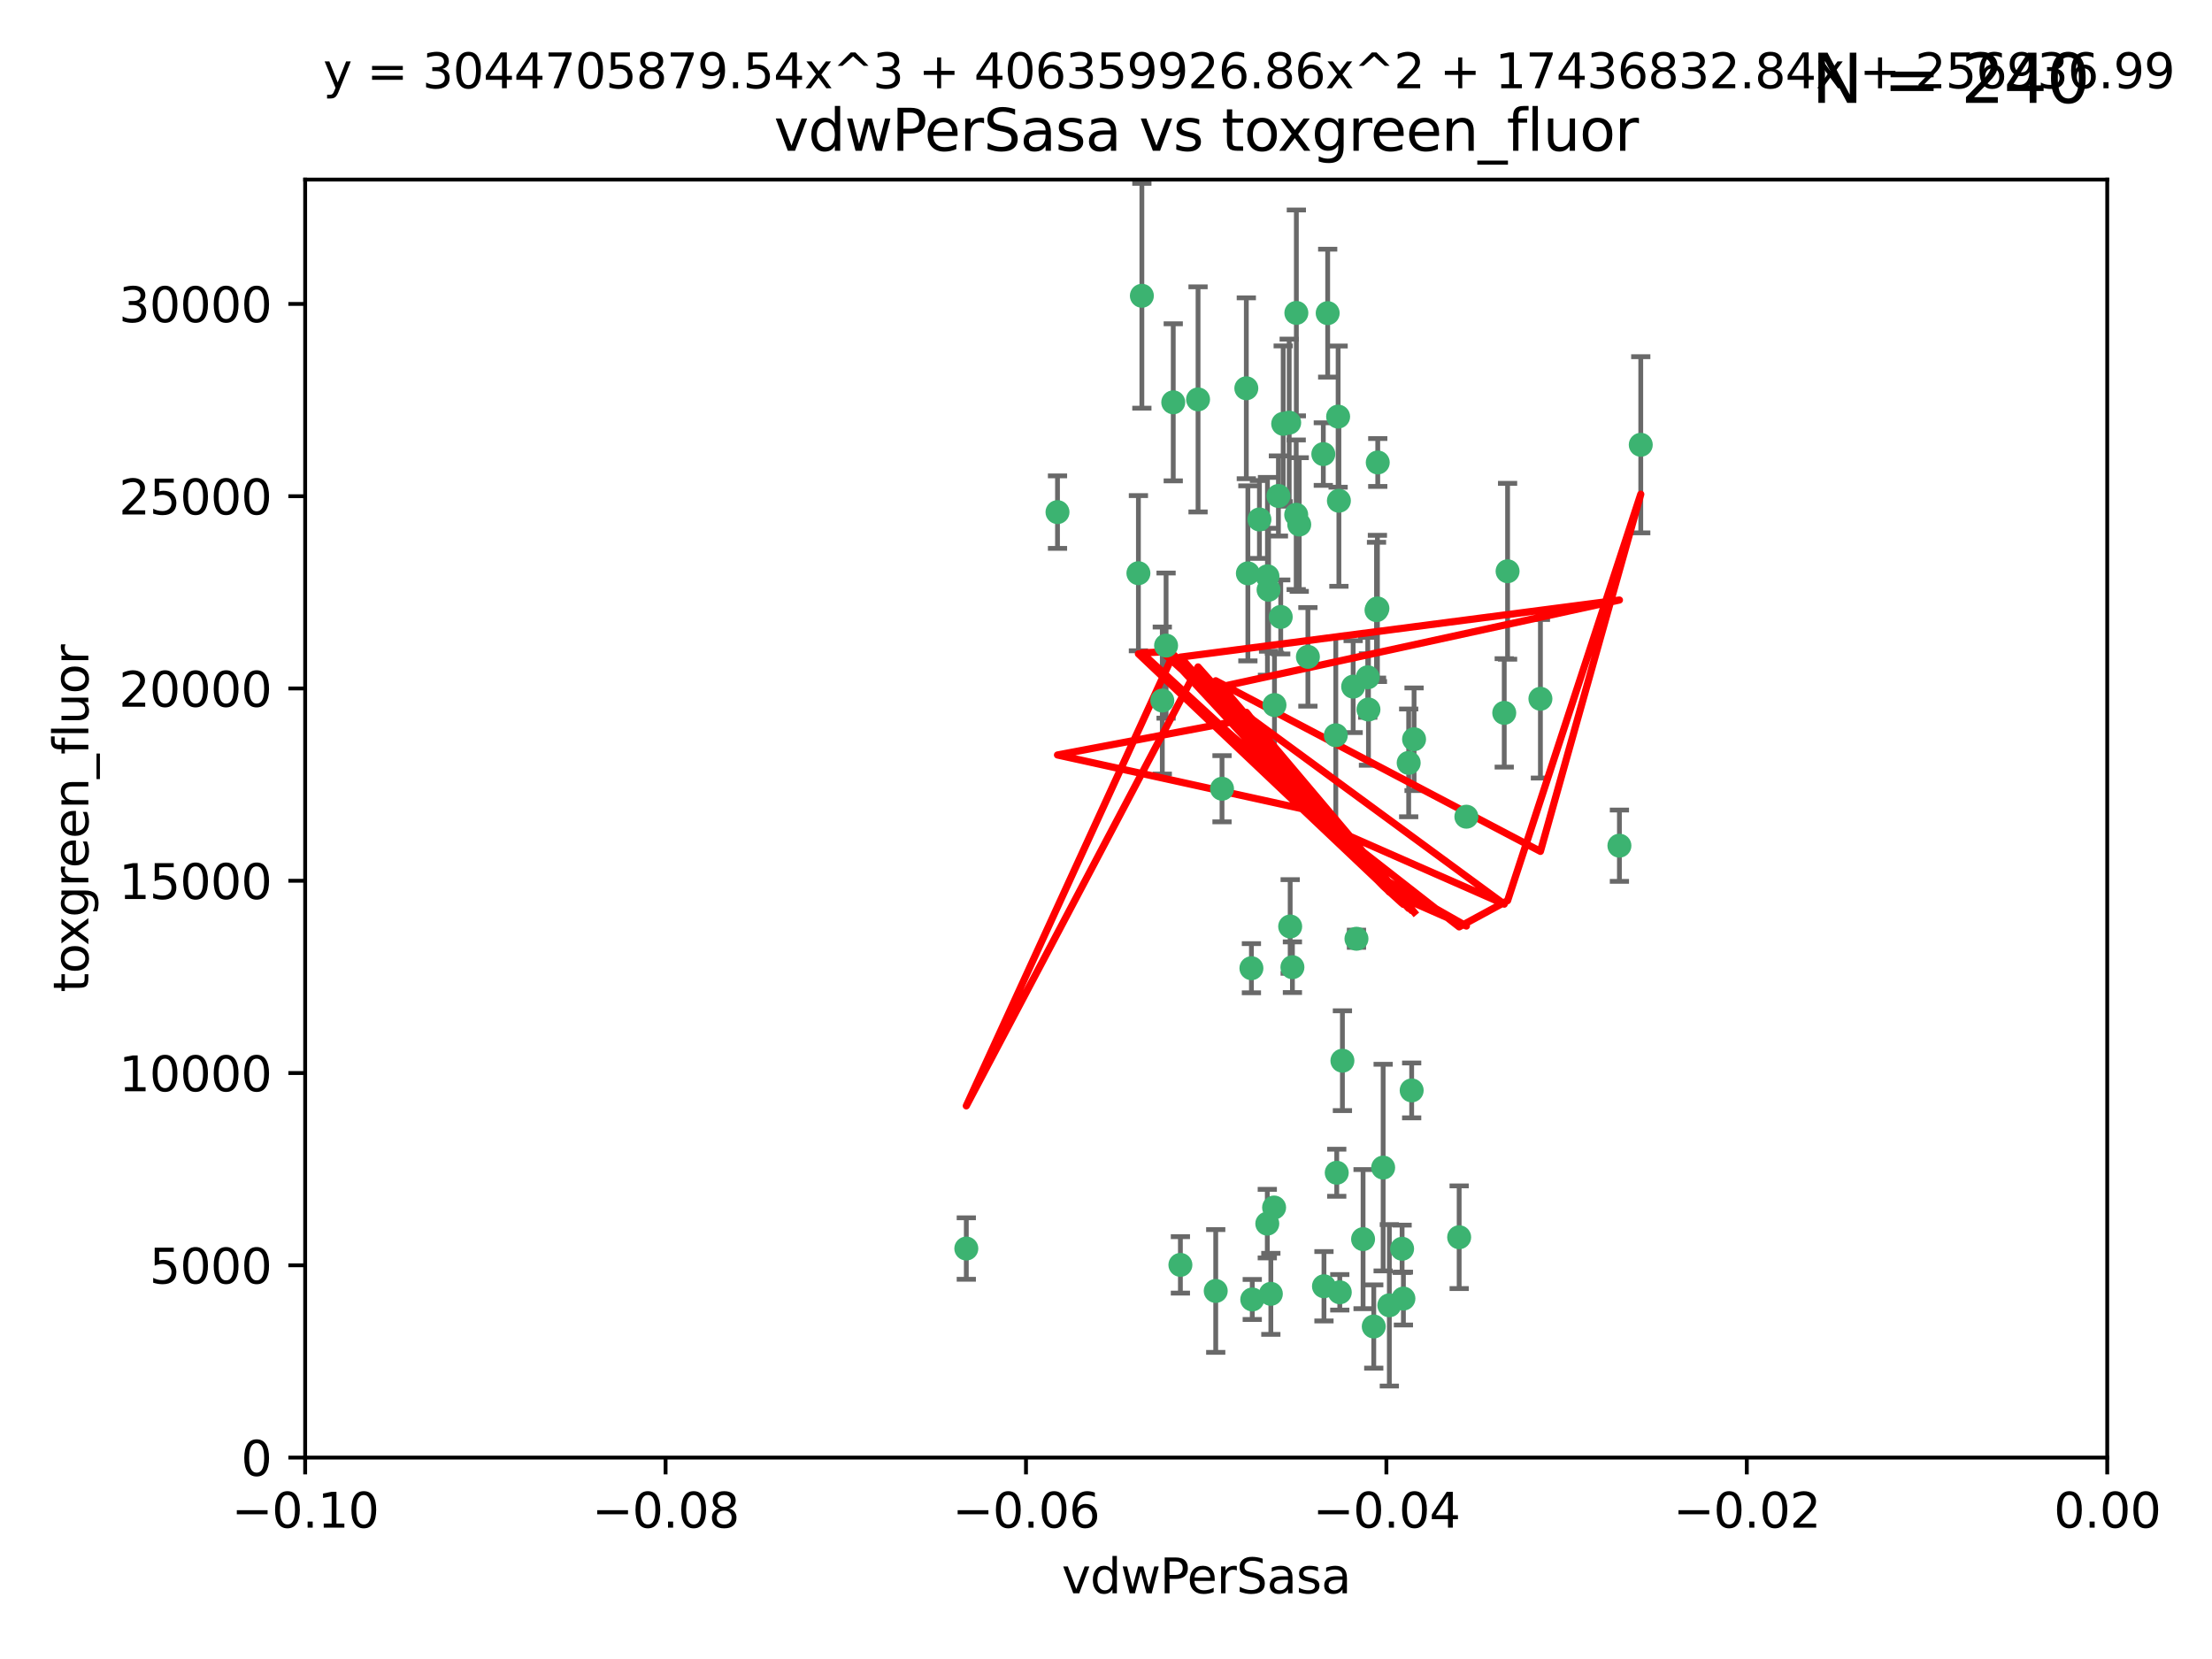 <?xml version="1.0" encoding="utf-8" standalone="no"?>
<!DOCTYPE svg PUBLIC "-//W3C//DTD SVG 1.1//EN"
  "http://www.w3.org/Graphics/SVG/1.1/DTD/svg11.dtd">
<svg xmlns:xlink="http://www.w3.org/1999/xlink" width="460.8pt" height="345.6pt" viewBox="0 0 460.8 345.6" xmlns="http://www.w3.org/2000/svg" version="1.1">
 <defs>
  <style type="text/css">*{stroke-linejoin: round; stroke-linecap: butt}</style>
 </defs>
 <g id="figure_1">
  <g id="patch_1">
   <path d="M 0 345.6 
L 460.8 345.6 
L 460.8 0 
L 0 0 
z
" style="fill: #ffffff"/>
  </g>
  <g id="axes_1">
   <g id="patch_2">
    <path d="M 63.571 303.64 
L 438.975 303.64 
L 438.975 37.411 
L 63.571 37.411 
z
" style="fill: #ffffff"/>
   </g>
   <g id="PathCollection_1">
    <defs>
     <path id="mc4189d9a24" d="M 0 1.118 
C 0.297 1.118 0.581 1 0.791 0.791 
C 1 0.581 1.118 0.297 1.118 0 
C 1.118 -0.297 1 -0.581 0.791 -0.791 
C 0.581 -1 0.297 -1.118 0 -1.118 
C -0.297 -1.118 -0.581 -1 -0.791 -0.791 
C -1 -0.581 -1.118 -0.297 -1.118 0 
C -1.118 0.297 -1 0.581 -0.791 0.791 
C -0.581 1 -0.297 1.118 0 1.118 
z
" style="stroke: #3cb371"/>
    </defs>
    <g clip-path="url(#p7c85897f00)">
     <use xlink:href="#mc4189d9a24" x="266.318" y="103.319" style="fill: #3cb371; stroke: #3cb371"/>
     <use xlink:href="#mc4189d9a24" x="270.055" y="65.184" style="fill: #3cb371; stroke: #3cb371"/>
     <use xlink:href="#mc4189d9a24" x="242.916" y="134.491" style="fill: #3cb371; stroke: #3cb371"/>
     <use xlink:href="#mc4189d9a24" x="286.941" y="126.749" style="fill: #3cb371; stroke: #3cb371"/>
     <use xlink:href="#mc4189d9a24" x="270.654" y="109.268" style="fill: #3cb371; stroke: #3cb371"/>
     <use xlink:href="#mc4189d9a24" x="249.576" y="83.201" style="fill: #3cb371; stroke: #3cb371"/>
     <use xlink:href="#mc4189d9a24" x="201.3" y="260.094" style="fill: #3cb371; stroke: #3cb371"/>
     <use xlink:href="#mc4189d9a24" x="244.41" y="83.811" style="fill: #3cb371; stroke: #3cb371"/>
     <use xlink:href="#mc4189d9a24" x="267.313" y="88.286" style="fill: #3cb371; stroke: #3cb371"/>
     <use xlink:href="#mc4189d9a24" x="281.888" y="143.039" style="fill: #3cb371; stroke: #3cb371"/>
     <use xlink:href="#mc4189d9a24" x="264.266" y="122.859" style="fill: #3cb371; stroke: #3cb371"/>
     <use xlink:href="#mc4189d9a24" x="264.035" y="120.054" style="fill: #3cb371; stroke: #3cb371"/>
     <use xlink:href="#mc4189d9a24" x="262.362" y="108.214" style="fill: #3cb371; stroke: #3cb371"/>
     <use xlink:href="#mc4189d9a24" x="278.917" y="104.315" style="fill: #3cb371; stroke: #3cb371"/>
     <use xlink:href="#mc4189d9a24" x="237.873" y="61.614" style="fill: #3cb371; stroke: #3cb371"/>
     <use xlink:href="#mc4189d9a24" x="242.128" y="145.935" style="fill: #3cb371; stroke: #3cb371"/>
     <use xlink:href="#mc4189d9a24" x="268.562" y="88.045" style="fill: #3cb371; stroke: #3cb371"/>
     <use xlink:href="#mc4189d9a24" x="259.632" y="80.887" style="fill: #3cb371; stroke: #3cb371"/>
     <use xlink:href="#mc4189d9a24" x="259.956" y="119.44" style="fill: #3cb371; stroke: #3cb371"/>
     <use xlink:href="#mc4189d9a24" x="275.671" y="94.593" style="fill: #3cb371; stroke: #3cb371"/>
     <use xlink:href="#mc4189d9a24" x="220.297" y="106.684" style="fill: #3cb371; stroke: #3cb371"/>
     <use xlink:href="#mc4189d9a24" x="260.693" y="201.695" style="fill: #3cb371; stroke: #3cb371"/>
     <use xlink:href="#mc4189d9a24" x="278.755" y="86.787" style="fill: #3cb371; stroke: #3cb371"/>
     <use xlink:href="#mc4189d9a24" x="292.082" y="260.14" style="fill: #3cb371; stroke: #3cb371"/>
     <use xlink:href="#mc4189d9a24" x="288.137" y="243.228" style="fill: #3cb371; stroke: #3cb371"/>
     <use xlink:href="#mc4189d9a24" x="287.011" y="96.341" style="fill: #3cb371; stroke: #3cb371"/>
     <use xlink:href="#mc4189d9a24" x="237.152" y="119.409" style="fill: #3cb371; stroke: #3cb371"/>
     <use xlink:href="#mc4189d9a24" x="276.581" y="65.233" style="fill: #3cb371; stroke: #3cb371"/>
     <use xlink:href="#mc4189d9a24" x="265.497" y="146.874" style="fill: #3cb371; stroke: #3cb371"/>
     <use xlink:href="#mc4189d9a24" x="269.235" y="201.487" style="fill: #3cb371; stroke: #3cb371"/>
     <use xlink:href="#mc4189d9a24" x="264" y="254.906" style="fill: #3cb371; stroke: #3cb371"/>
     <use xlink:href="#mc4189d9a24" x="272.46" y="136.835" style="fill: #3cb371; stroke: #3cb371"/>
     <use xlink:href="#mc4189d9a24" x="270.023" y="107.234" style="fill: #3cb371; stroke: #3cb371"/>
     <use xlink:href="#mc4189d9a24" x="293.454" y="158.921" style="fill: #3cb371; stroke: #3cb371"/>
     <use xlink:href="#mc4189d9a24" x="279.101" y="269.209" style="fill: #3cb371; stroke: #3cb371"/>
     <use xlink:href="#mc4189d9a24" x="284.928" y="141.091" style="fill: #3cb371; stroke: #3cb371"/>
     <use xlink:href="#mc4189d9a24" x="286.752" y="127.107" style="fill: #3cb371; stroke: #3cb371"/>
     <use xlink:href="#mc4189d9a24" x="265.419" y="251.547" style="fill: #3cb371; stroke: #3cb371"/>
     <use xlink:href="#mc4189d9a24" x="283.953" y="258.133" style="fill: #3cb371; stroke: #3cb371"/>
     <use xlink:href="#mc4189d9a24" x="245.899" y="263.497" style="fill: #3cb371; stroke: #3cb371"/>
     <use xlink:href="#mc4189d9a24" x="337.354" y="176.169" style="fill: #3cb371; stroke: #3cb371"/>
     <use xlink:href="#mc4189d9a24" x="254.569" y="164.309" style="fill: #3cb371; stroke: #3cb371"/>
     <use xlink:href="#mc4189d9a24" x="294.077" y="227.152" style="fill: #3cb371; stroke: #3cb371"/>
     <use xlink:href="#mc4189d9a24" x="268.767" y="193.002" style="fill: #3cb371; stroke: #3cb371"/>
     <use xlink:href="#mc4189d9a24" x="292.357" y="270.514" style="fill: #3cb371; stroke: #3cb371"/>
     <use xlink:href="#mc4189d9a24" x="275.806" y="267.951" style="fill: #3cb371; stroke: #3cb371"/>
     <use xlink:href="#mc4189d9a24" x="266.799" y="128.518" style="fill: #3cb371; stroke: #3cb371"/>
     <use xlink:href="#mc4189d9a24" x="260.869" y="270.703" style="fill: #3cb371; stroke: #3cb371"/>
     <use xlink:href="#mc4189d9a24" x="313.361" y="148.507" style="fill: #3cb371; stroke: #3cb371"/>
     <use xlink:href="#mc4189d9a24" x="278.272" y="153.171" style="fill: #3cb371; stroke: #3cb371"/>
     <use xlink:href="#mc4189d9a24" x="282.577" y="195.558" style="fill: #3cb371; stroke: #3cb371"/>
     <use xlink:href="#mc4189d9a24" x="286.18" y="276.333" style="fill: #3cb371; stroke: #3cb371"/>
     <use xlink:href="#mc4189d9a24" x="285.076" y="147.801" style="fill: #3cb371; stroke: #3cb371"/>
     <use xlink:href="#mc4189d9a24" x="305.473" y="170.133" style="fill: #3cb371; stroke: #3cb371"/>
     <use xlink:href="#mc4189d9a24" x="289.425" y="271.92" style="fill: #3cb371; stroke: #3cb371"/>
     <use xlink:href="#mc4189d9a24" x="279.65" y="220.964" style="fill: #3cb371; stroke: #3cb371"/>
     <use xlink:href="#mc4189d9a24" x="253.259" y="268.93" style="fill: #3cb371; stroke: #3cb371"/>
     <use xlink:href="#mc4189d9a24" x="320.897" y="145.567" style="fill: #3cb371; stroke: #3cb371"/>
     <use xlink:href="#mc4189d9a24" x="341.801" y="92.655" style="fill: #3cb371; stroke: #3cb371"/>
     <use xlink:href="#mc4189d9a24" x="314.057" y="119.004" style="fill: #3cb371; stroke: #3cb371"/>
     <use xlink:href="#mc4189d9a24" x="303.97" y="257.738" style="fill: #3cb371; stroke: #3cb371"/>
     <use xlink:href="#mc4189d9a24" x="278.467" y="244.305" style="fill: #3cb371; stroke: #3cb371"/>
     <use xlink:href="#mc4189d9a24" x="264.74" y="269.529" style="fill: #3cb371; stroke: #3cb371"/>
     <use xlink:href="#mc4189d9a24" x="294.577" y="153.996" style="fill: #3cb371; stroke: #3cb371"/>
    </g>
   </g>
   <g id="matplotlib.axis_1">
    <g id="xtick_1">
     <g id="line2d_1">
      <defs>
       <path id="m9b14128160" d="M 0 0 
L 0 3.5 
" style="stroke: #000000; stroke-width: 0.8"/>
      </defs>
      <g>
       <use xlink:href="#m9b14128160" x="63.571" y="303.64" style="stroke: #000000; stroke-width: 0.8"/>
      </g>
     </g>
     <g id="text_1">
      <!-- −0.10 -->
      <g transform="translate(48.249 318.238)scale(0.1 -0.1)">
       <defs>
        <path id="DejaVuSans-2212" d="M 678 2272 
L 4684 2272 
L 4684 1741 
L 678 1741 
L 678 2272 
z
" transform="scale(0.016)"/>
        <path id="DejaVuSans-30" d="M 2034 4250 
Q 1547 4250 1301 3770 
Q 1056 3291 1056 2328 
Q 1056 1369 1301 889 
Q 1547 409 2034 409 
Q 2525 409 2770 889 
Q 3016 1369 3016 2328 
Q 3016 3291 2770 3770 
Q 2525 4250 2034 4250 
z
M 2034 4750 
Q 2819 4750 3233 4129 
Q 3647 3509 3647 2328 
Q 3647 1150 3233 529 
Q 2819 -91 2034 -91 
Q 1250 -91 836 529 
Q 422 1150 422 2328 
Q 422 3509 836 4129 
Q 1250 4750 2034 4750 
z
" transform="scale(0.016)"/>
        <path id="DejaVuSans-2e" d="M 684 794 
L 1344 794 
L 1344 0 
L 684 0 
L 684 794 
z
" transform="scale(0.016)"/>
        <path id="DejaVuSans-31" d="M 794 531 
L 1825 531 
L 1825 4091 
L 703 3866 
L 703 4441 
L 1819 4666 
L 2450 4666 
L 2450 531 
L 3481 531 
L 3481 0 
L 794 0 
L 794 531 
z
" transform="scale(0.016)"/>
       </defs>
       <use xlink:href="#DejaVuSans-2212"/>
       <use xlink:href="#DejaVuSans-30" x="83.789"/>
       <use xlink:href="#DejaVuSans-2e" x="147.412"/>
       <use xlink:href="#DejaVuSans-31" x="179.199"/>
       <use xlink:href="#DejaVuSans-30" x="242.822"/>
      </g>
     </g>
    </g>
    <g id="xtick_2">
     <g id="line2d_2">
      <g>
       <use xlink:href="#m9b14128160" x="138.652" y="303.64" style="stroke: #000000; stroke-width: 0.8"/>
      </g>
     </g>
     <g id="text_2">
      <!-- −0.08 -->
      <g transform="translate(123.329 318.238)scale(0.1 -0.1)">
       <defs>
        <path id="DejaVuSans-38" d="M 2034 2216 
Q 1584 2216 1326 1975 
Q 1069 1734 1069 1313 
Q 1069 891 1326 650 
Q 1584 409 2034 409 
Q 2484 409 2743 651 
Q 3003 894 3003 1313 
Q 3003 1734 2745 1975 
Q 2488 2216 2034 2216 
z
M 1403 2484 
Q 997 2584 770 2862 
Q 544 3141 544 3541 
Q 544 4100 942 4425 
Q 1341 4750 2034 4750 
Q 2731 4750 3128 4425 
Q 3525 4100 3525 3541 
Q 3525 3141 3298 2862 
Q 3072 2584 2669 2484 
Q 3125 2378 3379 2068 
Q 3634 1759 3634 1313 
Q 3634 634 3220 271 
Q 2806 -91 2034 -91 
Q 1263 -91 848 271 
Q 434 634 434 1313 
Q 434 1759 690 2068 
Q 947 2378 1403 2484 
z
M 1172 3481 
Q 1172 3119 1398 2916 
Q 1625 2713 2034 2713 
Q 2441 2713 2670 2916 
Q 2900 3119 2900 3481 
Q 2900 3844 2670 4047 
Q 2441 4250 2034 4250 
Q 1625 4250 1398 4047 
Q 1172 3844 1172 3481 
z
" transform="scale(0.016)"/>
       </defs>
       <use xlink:href="#DejaVuSans-2212"/>
       <use xlink:href="#DejaVuSans-30" x="83.789"/>
       <use xlink:href="#DejaVuSans-2e" x="147.412"/>
       <use xlink:href="#DejaVuSans-30" x="179.199"/>
       <use xlink:href="#DejaVuSans-38" x="242.822"/>
      </g>
     </g>
    </g>
    <g id="xtick_3">
     <g id="line2d_3">
      <g>
       <use xlink:href="#m9b14128160" x="213.733" y="303.64" style="stroke: #000000; stroke-width: 0.8"/>
      </g>
     </g>
     <g id="text_3">
      <!-- −0.06 -->
      <g transform="translate(198.41 318.238)scale(0.1 -0.1)">
       <defs>
        <path id="DejaVuSans-36" d="M 2113 2584 
Q 1688 2584 1439 2293 
Q 1191 2003 1191 1497 
Q 1191 994 1439 701 
Q 1688 409 2113 409 
Q 2538 409 2786 701 
Q 3034 994 3034 1497 
Q 3034 2003 2786 2293 
Q 2538 2584 2113 2584 
z
M 3366 4563 
L 3366 3988 
Q 3128 4100 2886 4159 
Q 2644 4219 2406 4219 
Q 1781 4219 1451 3797 
Q 1122 3375 1075 2522 
Q 1259 2794 1537 2939 
Q 1816 3084 2150 3084 
Q 2853 3084 3261 2657 
Q 3669 2231 3669 1497 
Q 3669 778 3244 343 
Q 2819 -91 2113 -91 
Q 1303 -91 875 529 
Q 447 1150 447 2328 
Q 447 3434 972 4092 
Q 1497 4750 2381 4750 
Q 2619 4750 2861 4703 
Q 3103 4656 3366 4563 
z
" transform="scale(0.016)"/>
       </defs>
       <use xlink:href="#DejaVuSans-2212"/>
       <use xlink:href="#DejaVuSans-30" x="83.789"/>
       <use xlink:href="#DejaVuSans-2e" x="147.412"/>
       <use xlink:href="#DejaVuSans-30" x="179.199"/>
       <use xlink:href="#DejaVuSans-36" x="242.822"/>
      </g>
     </g>
    </g>
    <g id="xtick_4">
     <g id="line2d_4">
      <g>
       <use xlink:href="#m9b14128160" x="288.813" y="303.64" style="stroke: #000000; stroke-width: 0.8"/>
      </g>
     </g>
     <g id="text_4">
      <!-- −0.04 -->
      <g transform="translate(273.491 318.238)scale(0.1 -0.1)">
       <defs>
        <path id="DejaVuSans-34" d="M 2419 4116 
L 825 1625 
L 2419 1625 
L 2419 4116 
z
M 2253 4666 
L 3047 4666 
L 3047 1625 
L 3713 1625 
L 3713 1100 
L 3047 1100 
L 3047 0 
L 2419 0 
L 2419 1100 
L 313 1100 
L 313 1709 
L 2253 4666 
z
" transform="scale(0.016)"/>
       </defs>
       <use xlink:href="#DejaVuSans-2212"/>
       <use xlink:href="#DejaVuSans-30" x="83.789"/>
       <use xlink:href="#DejaVuSans-2e" x="147.412"/>
       <use xlink:href="#DejaVuSans-30" x="179.199"/>
       <use xlink:href="#DejaVuSans-34" x="242.822"/>
      </g>
     </g>
    </g>
    <g id="xtick_5">
     <g id="line2d_5">
      <g>
       <use xlink:href="#m9b14128160" x="363.894" y="303.64" style="stroke: #000000; stroke-width: 0.8"/>
      </g>
     </g>
     <g id="text_5">
      <!-- −0.02 -->
      <g transform="translate(348.572 318.238)scale(0.1 -0.1)">
       <defs>
        <path id="DejaVuSans-32" d="M 1228 531 
L 3431 531 
L 3431 0 
L 469 0 
L 469 531 
Q 828 903 1448 1529 
Q 2069 2156 2228 2338 
Q 2531 2678 2651 2914 
Q 2772 3150 2772 3378 
Q 2772 3750 2511 3984 
Q 2250 4219 1831 4219 
Q 1534 4219 1204 4116 
Q 875 4013 500 3803 
L 500 4441 
Q 881 4594 1212 4672 
Q 1544 4750 1819 4750 
Q 2544 4750 2975 4387 
Q 3406 4025 3406 3419 
Q 3406 3131 3298 2873 
Q 3191 2616 2906 2266 
Q 2828 2175 2409 1742 
Q 1991 1309 1228 531 
z
" transform="scale(0.016)"/>
       </defs>
       <use xlink:href="#DejaVuSans-2212"/>
       <use xlink:href="#DejaVuSans-30" x="83.789"/>
       <use xlink:href="#DejaVuSans-2e" x="147.412"/>
       <use xlink:href="#DejaVuSans-30" x="179.199"/>
       <use xlink:href="#DejaVuSans-32" x="242.822"/>
      </g>
     </g>
    </g>
    <g id="xtick_6">
     <g id="line2d_6">
      <g>
       <use xlink:href="#m9b14128160" x="438.975" y="303.64" style="stroke: #000000; stroke-width: 0.8"/>
      </g>
     </g>
     <g id="text_6">
      <!-- 0.00 -->
      <g transform="translate(427.842 318.238)scale(0.1 -0.1)">
       <use xlink:href="#DejaVuSans-30"/>
       <use xlink:href="#DejaVuSans-2e" x="63.623"/>
       <use xlink:href="#DejaVuSans-30" x="95.41"/>
       <use xlink:href="#DejaVuSans-30" x="159.033"/>
      </g>
     </g>
    </g>
    <g id="text_7">
     <!-- vdwPerSasa -->
     <g transform="translate(221.178 331.917)scale(0.1 -0.1)">
      <defs>
       <path id="DejaVuSans-76" d="M 191 3500 
L 800 3500 
L 1894 563 
L 2988 3500 
L 3597 3500 
L 2284 0 
L 1503 0 
L 191 3500 
z
" transform="scale(0.016)"/>
       <path id="DejaVuSans-64" d="M 2906 2969 
L 2906 4863 
L 3481 4863 
L 3481 0 
L 2906 0 
L 2906 525 
Q 2725 213 2448 61 
Q 2172 -91 1784 -91 
Q 1150 -91 751 415 
Q 353 922 353 1747 
Q 353 2572 751 3078 
Q 1150 3584 1784 3584 
Q 2172 3584 2448 3432 
Q 2725 3281 2906 2969 
z
M 947 1747 
Q 947 1113 1208 752 
Q 1469 391 1925 391 
Q 2381 391 2643 752 
Q 2906 1113 2906 1747 
Q 2906 2381 2643 2742 
Q 2381 3103 1925 3103 
Q 1469 3103 1208 2742 
Q 947 2381 947 1747 
z
" transform="scale(0.016)"/>
       <path id="DejaVuSans-77" d="M 269 3500 
L 844 3500 
L 1563 769 
L 2278 3500 
L 2956 3500 
L 3675 769 
L 4391 3500 
L 4966 3500 
L 4050 0 
L 3372 0 
L 2619 2869 
L 1863 0 
L 1184 0 
L 269 3500 
z
" transform="scale(0.016)"/>
       <path id="DejaVuSans-50" d="M 1259 4147 
L 1259 2394 
L 2053 2394 
Q 2494 2394 2734 2622 
Q 2975 2850 2975 3272 
Q 2975 3691 2734 3919 
Q 2494 4147 2053 4147 
L 1259 4147 
z
M 628 4666 
L 2053 4666 
Q 2838 4666 3239 4311 
Q 3641 3956 3641 3272 
Q 3641 2581 3239 2228 
Q 2838 1875 2053 1875 
L 1259 1875 
L 1259 0 
L 628 0 
L 628 4666 
z
" transform="scale(0.016)"/>
       <path id="DejaVuSans-65" d="M 3597 1894 
L 3597 1613 
L 953 1613 
Q 991 1019 1311 708 
Q 1631 397 2203 397 
Q 2534 397 2845 478 
Q 3156 559 3463 722 
L 3463 178 
Q 3153 47 2828 -22 
Q 2503 -91 2169 -91 
Q 1331 -91 842 396 
Q 353 884 353 1716 
Q 353 2575 817 3079 
Q 1281 3584 2069 3584 
Q 2775 3584 3186 3129 
Q 3597 2675 3597 1894 
z
M 3022 2063 
Q 3016 2534 2758 2815 
Q 2500 3097 2075 3097 
Q 1594 3097 1305 2825 
Q 1016 2553 972 2059 
L 3022 2063 
z
" transform="scale(0.016)"/>
       <path id="DejaVuSans-72" d="M 2631 2963 
Q 2534 3019 2420 3045 
Q 2306 3072 2169 3072 
Q 1681 3072 1420 2755 
Q 1159 2438 1159 1844 
L 1159 0 
L 581 0 
L 581 3500 
L 1159 3500 
L 1159 2956 
Q 1341 3275 1631 3429 
Q 1922 3584 2338 3584 
Q 2397 3584 2469 3576 
Q 2541 3569 2628 3553 
L 2631 2963 
z
" transform="scale(0.016)"/>
       <path id="DejaVuSans-53" d="M 3425 4513 
L 3425 3897 
Q 3066 4069 2747 4153 
Q 2428 4238 2131 4238 
Q 1616 4238 1336 4038 
Q 1056 3838 1056 3469 
Q 1056 3159 1242 3001 
Q 1428 2844 1947 2747 
L 2328 2669 
Q 3034 2534 3370 2195 
Q 3706 1856 3706 1288 
Q 3706 609 3251 259 
Q 2797 -91 1919 -91 
Q 1588 -91 1214 -16 
Q 841 59 441 206 
L 441 856 
Q 825 641 1194 531 
Q 1563 422 1919 422 
Q 2459 422 2753 634 
Q 3047 847 3047 1241 
Q 3047 1584 2836 1778 
Q 2625 1972 2144 2069 
L 1759 2144 
Q 1053 2284 737 2584 
Q 422 2884 422 3419 
Q 422 4038 858 4394 
Q 1294 4750 2059 4750 
Q 2388 4750 2728 4690 
Q 3069 4631 3425 4513 
z
" transform="scale(0.016)"/>
       <path id="DejaVuSans-61" d="M 2194 1759 
Q 1497 1759 1228 1600 
Q 959 1441 959 1056 
Q 959 750 1161 570 
Q 1363 391 1709 391 
Q 2188 391 2477 730 
Q 2766 1069 2766 1631 
L 2766 1759 
L 2194 1759 
z
M 3341 1997 
L 3341 0 
L 2766 0 
L 2766 531 
Q 2569 213 2275 61 
Q 1981 -91 1556 -91 
Q 1019 -91 701 211 
Q 384 513 384 1019 
Q 384 1609 779 1909 
Q 1175 2209 1959 2209 
L 2766 2209 
L 2766 2266 
Q 2766 2663 2505 2880 
Q 2244 3097 1772 3097 
Q 1472 3097 1187 3025 
Q 903 2953 641 2809 
L 641 3341 
Q 956 3463 1253 3523 
Q 1550 3584 1831 3584 
Q 2591 3584 2966 3190 
Q 3341 2797 3341 1997 
z
" transform="scale(0.016)"/>
       <path id="DejaVuSans-73" d="M 2834 3397 
L 2834 2853 
Q 2591 2978 2328 3040 
Q 2066 3103 1784 3103 
Q 1356 3103 1142 2972 
Q 928 2841 928 2578 
Q 928 2378 1081 2264 
Q 1234 2150 1697 2047 
L 1894 2003 
Q 2506 1872 2764 1633 
Q 3022 1394 3022 966 
Q 3022 478 2636 193 
Q 2250 -91 1575 -91 
Q 1294 -91 989 -36 
Q 684 19 347 128 
L 347 722 
Q 666 556 975 473 
Q 1284 391 1588 391 
Q 1994 391 2212 530 
Q 2431 669 2431 922 
Q 2431 1156 2273 1281 
Q 2116 1406 1581 1522 
L 1381 1569 
Q 847 1681 609 1914 
Q 372 2147 372 2553 
Q 372 3047 722 3315 
Q 1072 3584 1716 3584 
Q 2034 3584 2315 3537 
Q 2597 3491 2834 3397 
z
" transform="scale(0.016)"/>
      </defs>
      <use xlink:href="#DejaVuSans-76"/>
      <use xlink:href="#DejaVuSans-64" x="59.18"/>
      <use xlink:href="#DejaVuSans-77" x="122.656"/>
      <use xlink:href="#DejaVuSans-50" x="204.443"/>
      <use xlink:href="#DejaVuSans-65" x="261.121"/>
      <use xlink:href="#DejaVuSans-72" x="322.645"/>
      <use xlink:href="#DejaVuSans-53" x="363.758"/>
      <use xlink:href="#DejaVuSans-61" x="427.234"/>
      <use xlink:href="#DejaVuSans-73" x="488.514"/>
      <use xlink:href="#DejaVuSans-61" x="540.613"/>
     </g>
    </g>
   </g>
   <g id="matplotlib.axis_2">
    <g id="ytick_1">
     <g id="line2d_7">
      <defs>
       <path id="mae9675a93f" d="M 0 0 
L -3.5 0 
" style="stroke: #000000; stroke-width: 0.8"/>
      </defs>
      <g>
       <use xlink:href="#mae9675a93f" x="63.571" y="303.64" style="stroke: #000000; stroke-width: 0.8"/>
      </g>
     </g>
     <g id="text_8">
      <!-- 0 -->
      <g transform="translate(50.209 307.439)scale(0.1 -0.1)">
       <use xlink:href="#DejaVuSans-30"/>
      </g>
     </g>
    </g>
    <g id="ytick_2">
     <g id="line2d_8">
      <g>
       <use xlink:href="#mae9675a93f" x="63.571" y="263.586" style="stroke: #000000; stroke-width: 0.8"/>
      </g>
     </g>
     <g id="text_9">
      <!-- 5000 -->
      <g transform="translate(31.121 267.385)scale(0.1 -0.1)">
       <defs>
        <path id="DejaVuSans-35" d="M 691 4666 
L 3169 4666 
L 3169 4134 
L 1269 4134 
L 1269 2991 
Q 1406 3038 1543 3061 
Q 1681 3084 1819 3084 
Q 2600 3084 3056 2656 
Q 3513 2228 3513 1497 
Q 3513 744 3044 326 
Q 2575 -91 1722 -91 
Q 1428 -91 1123 -41 
Q 819 9 494 109 
L 494 744 
Q 775 591 1075 516 
Q 1375 441 1709 441 
Q 2250 441 2565 725 
Q 2881 1009 2881 1497 
Q 2881 1984 2565 2268 
Q 2250 2553 1709 2553 
Q 1456 2553 1204 2497 
Q 953 2441 691 2322 
L 691 4666 
z
" transform="scale(0.016)"/>
       </defs>
       <use xlink:href="#DejaVuSans-35"/>
       <use xlink:href="#DejaVuSans-30" x="63.623"/>
       <use xlink:href="#DejaVuSans-30" x="127.246"/>
       <use xlink:href="#DejaVuSans-30" x="190.869"/>
      </g>
     </g>
    </g>
    <g id="ytick_3">
     <g id="line2d_9">
      <g>
       <use xlink:href="#mae9675a93f" x="63.571" y="223.532" style="stroke: #000000; stroke-width: 0.8"/>
      </g>
     </g>
     <g id="text_10">
      <!-- 10000 -->
      <g transform="translate(24.759 227.331)scale(0.1 -0.1)">
       <use xlink:href="#DejaVuSans-31"/>
       <use xlink:href="#DejaVuSans-30" x="63.623"/>
       <use xlink:href="#DejaVuSans-30" x="127.246"/>
       <use xlink:href="#DejaVuSans-30" x="190.869"/>
       <use xlink:href="#DejaVuSans-30" x="254.492"/>
      </g>
     </g>
    </g>
    <g id="ytick_4">
     <g id="line2d_10">
      <g>
       <use xlink:href="#mae9675a93f" x="63.571" y="183.478" style="stroke: #000000; stroke-width: 0.8"/>
      </g>
     </g>
     <g id="text_11">
      <!-- 15000 -->
      <g transform="translate(24.759 187.278)scale(0.1 -0.1)">
       <use xlink:href="#DejaVuSans-31"/>
       <use xlink:href="#DejaVuSans-35" x="63.623"/>
       <use xlink:href="#DejaVuSans-30" x="127.246"/>
       <use xlink:href="#DejaVuSans-30" x="190.869"/>
       <use xlink:href="#DejaVuSans-30" x="254.492"/>
      </g>
     </g>
    </g>
    <g id="ytick_5">
     <g id="line2d_11">
      <g>
       <use xlink:href="#mae9675a93f" x="63.571" y="143.424" style="stroke: #000000; stroke-width: 0.8"/>
      </g>
     </g>
     <g id="text_12">
      <!-- 20000 -->
      <g transform="translate(24.759 147.224)scale(0.1 -0.1)">
       <use xlink:href="#DejaVuSans-32"/>
       <use xlink:href="#DejaVuSans-30" x="63.623"/>
       <use xlink:href="#DejaVuSans-30" x="127.246"/>
       <use xlink:href="#DejaVuSans-30" x="190.869"/>
       <use xlink:href="#DejaVuSans-30" x="254.492"/>
      </g>
     </g>
    </g>
    <g id="ytick_6">
     <g id="line2d_12">
      <g>
       <use xlink:href="#mae9675a93f" x="63.571" y="103.371" style="stroke: #000000; stroke-width: 0.8"/>
      </g>
     </g>
     <g id="text_13">
      <!-- 25000 -->
      <g transform="translate(24.759 107.17)scale(0.1 -0.1)">
       <use xlink:href="#DejaVuSans-32"/>
       <use xlink:href="#DejaVuSans-35" x="63.623"/>
       <use xlink:href="#DejaVuSans-30" x="127.246"/>
       <use xlink:href="#DejaVuSans-30" x="190.869"/>
       <use xlink:href="#DejaVuSans-30" x="254.492"/>
      </g>
     </g>
    </g>
    <g id="ytick_7">
     <g id="line2d_13">
      <g>
       <use xlink:href="#mae9675a93f" x="63.571" y="63.317" style="stroke: #000000; stroke-width: 0.8"/>
      </g>
     </g>
     <g id="text_14">
      <!-- 30000 -->
      <g transform="translate(24.759 67.116)scale(0.1 -0.1)">
       <defs>
        <path id="DejaVuSans-33" d="M 2597 2516 
Q 3050 2419 3304 2112 
Q 3559 1806 3559 1356 
Q 3559 666 3084 287 
Q 2609 -91 1734 -91 
Q 1441 -91 1130 -33 
Q 819 25 488 141 
L 488 750 
Q 750 597 1062 519 
Q 1375 441 1716 441 
Q 2309 441 2620 675 
Q 2931 909 2931 1356 
Q 2931 1769 2642 2001 
Q 2353 2234 1838 2234 
L 1294 2234 
L 1294 2753 
L 1863 2753 
Q 2328 2753 2575 2939 
Q 2822 3125 2822 3475 
Q 2822 3834 2567 4026 
Q 2313 4219 1838 4219 
Q 1578 4219 1281 4162 
Q 984 4106 628 3988 
L 628 4550 
Q 988 4650 1302 4700 
Q 1616 4750 1894 4750 
Q 2613 4750 3031 4423 
Q 3450 4097 3450 3541 
Q 3450 3153 3228 2886 
Q 3006 2619 2597 2516 
z
" transform="scale(0.016)"/>
       </defs>
       <use xlink:href="#DejaVuSans-33"/>
       <use xlink:href="#DejaVuSans-30" x="63.623"/>
       <use xlink:href="#DejaVuSans-30" x="127.246"/>
       <use xlink:href="#DejaVuSans-30" x="190.869"/>
       <use xlink:href="#DejaVuSans-30" x="254.492"/>
      </g>
     </g>
    </g>
    <g id="text_15">
     <!-- toxgreen_fluor -->
     <g transform="translate(18.401 206.72)rotate(-90)scale(0.1 -0.1)">
      <defs>
       <path id="DejaVuSans-74" d="M 1172 4494 
L 1172 3500 
L 2356 3500 
L 2356 3053 
L 1172 3053 
L 1172 1153 
Q 1172 725 1289 603 
Q 1406 481 1766 481 
L 2356 481 
L 2356 0 
L 1766 0 
Q 1100 0 847 248 
Q 594 497 594 1153 
L 594 3053 
L 172 3053 
L 172 3500 
L 594 3500 
L 594 4494 
L 1172 4494 
z
" transform="scale(0.016)"/>
       <path id="DejaVuSans-6f" d="M 1959 3097 
Q 1497 3097 1228 2736 
Q 959 2375 959 1747 
Q 959 1119 1226 758 
Q 1494 397 1959 397 
Q 2419 397 2687 759 
Q 2956 1122 2956 1747 
Q 2956 2369 2687 2733 
Q 2419 3097 1959 3097 
z
M 1959 3584 
Q 2709 3584 3137 3096 
Q 3566 2609 3566 1747 
Q 3566 888 3137 398 
Q 2709 -91 1959 -91 
Q 1206 -91 779 398 
Q 353 888 353 1747 
Q 353 2609 779 3096 
Q 1206 3584 1959 3584 
z
" transform="scale(0.016)"/>
       <path id="DejaVuSans-78" d="M 3513 3500 
L 2247 1797 
L 3578 0 
L 2900 0 
L 1881 1375 
L 863 0 
L 184 0 
L 1544 1831 
L 300 3500 
L 978 3500 
L 1906 2253 
L 2834 3500 
L 3513 3500 
z
" transform="scale(0.016)"/>
       <path id="DejaVuSans-67" d="M 2906 1791 
Q 2906 2416 2648 2759 
Q 2391 3103 1925 3103 
Q 1463 3103 1205 2759 
Q 947 2416 947 1791 
Q 947 1169 1205 825 
Q 1463 481 1925 481 
Q 2391 481 2648 825 
Q 2906 1169 2906 1791 
z
M 3481 434 
Q 3481 -459 3084 -895 
Q 2688 -1331 1869 -1331 
Q 1566 -1331 1297 -1286 
Q 1028 -1241 775 -1147 
L 775 -588 
Q 1028 -725 1275 -790 
Q 1522 -856 1778 -856 
Q 2344 -856 2625 -561 
Q 2906 -266 2906 331 
L 2906 616 
Q 2728 306 2450 153 
Q 2172 0 1784 0 
Q 1141 0 747 490 
Q 353 981 353 1791 
Q 353 2603 747 3093 
Q 1141 3584 1784 3584 
Q 2172 3584 2450 3431 
Q 2728 3278 2906 2969 
L 2906 3500 
L 3481 3500 
L 3481 434 
z
" transform="scale(0.016)"/>
       <path id="DejaVuSans-6e" d="M 3513 2113 
L 3513 0 
L 2938 0 
L 2938 2094 
Q 2938 2591 2744 2837 
Q 2550 3084 2163 3084 
Q 1697 3084 1428 2787 
Q 1159 2491 1159 1978 
L 1159 0 
L 581 0 
L 581 3500 
L 1159 3500 
L 1159 2956 
Q 1366 3272 1645 3428 
Q 1925 3584 2291 3584 
Q 2894 3584 3203 3211 
Q 3513 2838 3513 2113 
z
" transform="scale(0.016)"/>
       <path id="DejaVuSans-5f" d="M 3263 -1063 
L 3263 -1509 
L -63 -1509 
L -63 -1063 
L 3263 -1063 
z
" transform="scale(0.016)"/>
       <path id="DejaVuSans-66" d="M 2375 4863 
L 2375 4384 
L 1825 4384 
Q 1516 4384 1395 4259 
Q 1275 4134 1275 3809 
L 1275 3500 
L 2222 3500 
L 2222 3053 
L 1275 3053 
L 1275 0 
L 697 0 
L 697 3053 
L 147 3053 
L 147 3500 
L 697 3500 
L 697 3744 
Q 697 4328 969 4595 
Q 1241 4863 1831 4863 
L 2375 4863 
z
" transform="scale(0.016)"/>
       <path id="DejaVuSans-6c" d="M 603 4863 
L 1178 4863 
L 1178 0 
L 603 0 
L 603 4863 
z
" transform="scale(0.016)"/>
       <path id="DejaVuSans-75" d="M 544 1381 
L 544 3500 
L 1119 3500 
L 1119 1403 
Q 1119 906 1312 657 
Q 1506 409 1894 409 
Q 2359 409 2629 706 
Q 2900 1003 2900 1516 
L 2900 3500 
L 3475 3500 
L 3475 0 
L 2900 0 
L 2900 538 
Q 2691 219 2414 64 
Q 2138 -91 1772 -91 
Q 1169 -91 856 284 
Q 544 659 544 1381 
z
M 1991 3584 
L 1991 3584 
z
" transform="scale(0.016)"/>
      </defs>
      <use xlink:href="#DejaVuSans-74"/>
      <use xlink:href="#DejaVuSans-6f" x="39.209"/>
      <use xlink:href="#DejaVuSans-78" x="97.266"/>
      <use xlink:href="#DejaVuSans-67" x="156.445"/>
      <use xlink:href="#DejaVuSans-72" x="219.922"/>
      <use xlink:href="#DejaVuSans-65" x="258.785"/>
      <use xlink:href="#DejaVuSans-65" x="320.309"/>
      <use xlink:href="#DejaVuSans-6e" x="381.832"/>
      <use xlink:href="#DejaVuSans-5f" x="445.211"/>
      <use xlink:href="#DejaVuSans-66" x="495.211"/>
      <use xlink:href="#DejaVuSans-6c" x="530.416"/>
      <use xlink:href="#DejaVuSans-75" x="558.199"/>
      <use xlink:href="#DejaVuSans-6f" x="621.578"/>
      <use xlink:href="#DejaVuSans-72" x="682.76"/>
     </g>
    </g>
   </g>
   <g id="LineCollection_1">
    <path d="M 266.318 111.662 
L 266.318 94.976 
" clip-path="url(#p7c85897f00)" style="fill: none; stroke: #696969"/>
    <path d="M 270.055 86.629 
L 270.055 43.739 
" clip-path="url(#p7c85897f00)" style="fill: none; stroke: #696969"/>
    <path d="M 242.916 149.606 
L 242.916 119.375 
" clip-path="url(#p7c85897f00)" style="fill: none; stroke: #696969"/>
    <path d="M 286.941 141.983 
L 286.941 111.515 
" clip-path="url(#p7c85897f00)" style="fill: none; stroke: #696969"/>
    <path d="M 270.654 123.191 
L 270.654 95.346 
" clip-path="url(#p7c85897f00)" style="fill: none; stroke: #696969"/>
    <path d="M 249.576 106.648 
L 249.576 59.753 
" clip-path="url(#p7c85897f00)" style="fill: none; stroke: #696969"/>
    <path d="M 201.3 266.497 
L 201.3 253.692 
" clip-path="url(#p7c85897f00)" style="fill: none; stroke: #696969"/>
    <path d="M 244.41 100.173 
L 244.41 67.45 
" clip-path="url(#p7c85897f00)" style="fill: none; stroke: #696969"/>
    <path d="M 267.313 104.51 
L 267.313 72.063 
" clip-path="url(#p7c85897f00)" style="fill: none; stroke: #696969"/>
    <path d="M 281.888 152.61 
L 281.888 133.468 
" clip-path="url(#p7c85897f00)" style="fill: none; stroke: #696969"/>
    <path d="M 264.266 135.667 
L 264.266 110.051 
" clip-path="url(#p7c85897f00)" style="fill: none; stroke: #696969"/>
    <path d="M 264.035 140.659 
L 264.035 99.45 
" clip-path="url(#p7c85897f00)" style="fill: none; stroke: #696969"/>
    <path d="M 262.362 116.326 
L 262.362 100.101 
" clip-path="url(#p7c85897f00)" style="fill: none; stroke: #696969"/>
    <path d="M 278.917 122.133 
L 278.917 86.497 
" clip-path="url(#p7c85897f00)" style="fill: none; stroke: #696969"/>
    <path d="M 237.873 85.029 
L 237.873 38.199 
" clip-path="url(#p7c85897f00)" style="fill: none; stroke: #696969"/>
    <path d="M 242.128 161.248 
L 242.128 130.622 
" clip-path="url(#p7c85897f00)" style="fill: none; stroke: #696969"/>
    <path d="M 268.562 105.444 
L 268.562 70.646 
" clip-path="url(#p7c85897f00)" style="fill: none; stroke: #696969"/>
    <path d="M 259.632 99.727 
L 259.632 62.047 
" clip-path="url(#p7c85897f00)" style="fill: none; stroke: #696969"/>
    <path d="M 259.956 137.675 
L 259.956 101.206 
" clip-path="url(#p7c85897f00)" style="fill: none; stroke: #696969"/>
    <path d="M 275.671 101.108 
L 275.671 88.078 
" clip-path="url(#p7c85897f00)" style="fill: none; stroke: #696969"/>
    <path d="M 220.297 114.235 
L 220.297 99.134 
" clip-path="url(#p7c85897f00)" style="fill: none; stroke: #696969"/>
    <path d="M 260.693 206.809 
L 260.693 196.58 
" clip-path="url(#p7c85897f00)" style="fill: none; stroke: #696969"/>
    <path d="M 278.755 101.495 
L 278.755 72.08 
" clip-path="url(#p7c85897f00)" style="fill: none; stroke: #696969"/>
    <path d="M 292.082 265.065 
L 292.082 255.214 
" clip-path="url(#p7c85897f00)" style="fill: none; stroke: #696969"/>
    <path d="M 288.137 264.748 
L 288.137 221.708 
" clip-path="url(#p7c85897f00)" style="fill: none; stroke: #696969"/>
    <path d="M 287.011 101.329 
L 287.011 91.353 
" clip-path="url(#p7c85897f00)" style="fill: none; stroke: #696969"/>
    <path d="M 237.152 135.574 
L 237.152 103.243 
" clip-path="url(#p7c85897f00)" style="fill: none; stroke: #696969"/>
    <path d="M 276.581 78.556 
L 276.581 51.911 
" clip-path="url(#p7c85897f00)" style="fill: none; stroke: #696969"/>
    <path d="M 265.497 157.684 
L 265.497 136.065 
" clip-path="url(#p7c85897f00)" style="fill: none; stroke: #696969"/>
    <path d="M 269.235 206.761 
L 269.235 196.213 
" clip-path="url(#p7c85897f00)" style="fill: none; stroke: #696969"/>
    <path d="M 264 262.048 
L 264 247.764 
" clip-path="url(#p7c85897f00)" style="fill: none; stroke: #696969"/>
    <path d="M 272.46 147.104 
L 272.46 126.566 
" clip-path="url(#p7c85897f00)" style="fill: none; stroke: #696969"/>
    <path d="M 270.023 122.819 
L 270.023 91.649 
" clip-path="url(#p7c85897f00)" style="fill: none; stroke: #696969"/>
    <path d="M 293.454 170.147 
L 293.454 147.694 
" clip-path="url(#p7c85897f00)" style="fill: none; stroke: #696969"/>
    <path d="M 279.101 272.908 
L 279.101 265.511 
" clip-path="url(#p7c85897f00)" style="fill: none; stroke: #696969"/>
    <path d="M 284.928 149.421 
L 284.928 132.76 
" clip-path="url(#p7c85897f00)" style="fill: none; stroke: #696969"/>
    <path d="M 286.752 141.248 
L 286.752 112.967 
" clip-path="url(#p7c85897f00)" style="fill: none; stroke: #696969"/>
    <path d="M 265.419 252.228 
L 265.419 250.867 
" clip-path="url(#p7c85897f00)" style="fill: none; stroke: #696969"/>
    <path d="M 283.953 272.621 
L 283.953 243.644 
" clip-path="url(#p7c85897f00)" style="fill: none; stroke: #696969"/>
    <path d="M 245.899 269.377 
L 245.899 257.616 
" clip-path="url(#p7c85897f00)" style="fill: none; stroke: #696969"/>
    <path d="M 337.354 183.597 
L 337.354 168.741 
" clip-path="url(#p7c85897f00)" style="fill: none; stroke: #696969"/>
    <path d="M 254.569 171.2 
L 254.569 157.418 
" clip-path="url(#p7c85897f00)" style="fill: none; stroke: #696969"/>
    <path d="M 294.077 232.87 
L 294.077 221.434 
" clip-path="url(#p7c85897f00)" style="fill: none; stroke: #696969"/>
    <path d="M 268.767 202.754 
L 268.767 183.249 
" clip-path="url(#p7c85897f00)" style="fill: none; stroke: #696969"/>
    <path d="M 292.357 276.02 
L 292.357 265.008 
" clip-path="url(#p7c85897f00)" style="fill: none; stroke: #696969"/>
    <path d="M 275.806 275.179 
L 275.806 260.723 
" clip-path="url(#p7c85897f00)" style="fill: none; stroke: #696969"/>
    <path d="M 266.799 136.228 
L 266.799 120.808 
" clip-path="url(#p7c85897f00)" style="fill: none; stroke: #696969"/>
    <path d="M 260.869 274.871 
L 260.869 266.536 
" clip-path="url(#p7c85897f00)" style="fill: none; stroke: #696969"/>
    <path d="M 313.361 159.798 
L 313.361 137.216 
" clip-path="url(#p7c85897f00)" style="fill: none; stroke: #696969"/>
    <path d="M 278.272 173.526 
L 278.272 132.815 
" clip-path="url(#p7c85897f00)" style="fill: none; stroke: #696969"/>
    <path d="M 282.577 197.349 
L 282.577 193.767 
" clip-path="url(#p7c85897f00)" style="fill: none; stroke: #696969"/>
    <path d="M 286.18 285.006 
L 286.18 267.659 
" clip-path="url(#p7c85897f00)" style="fill: none; stroke: #696969"/>
    <path d="M 285.076 159.413 
L 285.076 136.19 
" clip-path="url(#p7c85897f00)" style="fill: none; stroke: #696969"/>
    <path d="M 305.473 170.88 
L 305.473 169.387 
" clip-path="url(#p7c85897f00)" style="fill: none; stroke: #696969"/>
    <path d="M 289.425 288.737 
L 289.425 255.103 
" clip-path="url(#p7c85897f00)" style="fill: none; stroke: #696969"/>
    <path d="M 279.65 231.359 
L 279.65 210.569 
" clip-path="url(#p7c85897f00)" style="fill: none; stroke: #696969"/>
    <path d="M 253.259 281.718 
L 253.259 256.142 
" clip-path="url(#p7c85897f00)" style="fill: none; stroke: #696969"/>
    <path d="M 320.897 162.081 
L 320.897 129.053 
" clip-path="url(#p7c85897f00)" style="fill: none; stroke: #696969"/>
    <path d="M 341.801 111.003 
L 341.801 74.306 
" clip-path="url(#p7c85897f00)" style="fill: none; stroke: #696969"/>
    <path d="M 314.057 137.321 
L 314.057 100.688 
" clip-path="url(#p7c85897f00)" style="fill: none; stroke: #696969"/>
    <path d="M 303.97 268.432 
L 303.97 247.045 
" clip-path="url(#p7c85897f00)" style="fill: none; stroke: #696969"/>
    <path d="M 278.467 249.207 
L 278.467 239.402 
" clip-path="url(#p7c85897f00)" style="fill: none; stroke: #696969"/>
    <path d="M 264.74 277.972 
L 264.74 261.086 
" clip-path="url(#p7c85897f00)" style="fill: none; stroke: #696969"/>
    <path d="M 294.577 164.686 
L 294.577 143.305 
" clip-path="url(#p7c85897f00)" style="fill: none; stroke: #696969"/>
   </g>
   <g id="line2d_14">
    <defs>
     <path id="m0b833ca746" d="M 2 0 
L -2 -0 
" style="stroke: #696969"/>
    </defs>
    <g clip-path="url(#p7c85897f00)">
     <use xlink:href="#m0b833ca746" x="266.318" y="111.662" style="fill: #696969; stroke: #696969"/>
     <use xlink:href="#m0b833ca746" x="270.055" y="86.629" style="fill: #696969; stroke: #696969"/>
     <use xlink:href="#m0b833ca746" x="242.916" y="149.606" style="fill: #696969; stroke: #696969"/>
     <use xlink:href="#m0b833ca746" x="286.941" y="141.983" style="fill: #696969; stroke: #696969"/>
     <use xlink:href="#m0b833ca746" x="270.654" y="123.191" style="fill: #696969; stroke: #696969"/>
     <use xlink:href="#m0b833ca746" x="249.576" y="106.648" style="fill: #696969; stroke: #696969"/>
     <use xlink:href="#m0b833ca746" x="201.3" y="266.497" style="fill: #696969; stroke: #696969"/>
     <use xlink:href="#m0b833ca746" x="244.41" y="100.173" style="fill: #696969; stroke: #696969"/>
     <use xlink:href="#m0b833ca746" x="267.313" y="104.51" style="fill: #696969; stroke: #696969"/>
     <use xlink:href="#m0b833ca746" x="281.888" y="152.61" style="fill: #696969; stroke: #696969"/>
     <use xlink:href="#m0b833ca746" x="264.266" y="135.667" style="fill: #696969; stroke: #696969"/>
     <use xlink:href="#m0b833ca746" x="264.035" y="140.659" style="fill: #696969; stroke: #696969"/>
     <use xlink:href="#m0b833ca746" x="262.362" y="116.326" style="fill: #696969; stroke: #696969"/>
     <use xlink:href="#m0b833ca746" x="278.917" y="122.133" style="fill: #696969; stroke: #696969"/>
     <use xlink:href="#m0b833ca746" x="237.873" y="85.029" style="fill: #696969; stroke: #696969"/>
     <use xlink:href="#m0b833ca746" x="242.128" y="161.248" style="fill: #696969; stroke: #696969"/>
     <use xlink:href="#m0b833ca746" x="268.562" y="105.444" style="fill: #696969; stroke: #696969"/>
     <use xlink:href="#m0b833ca746" x="259.632" y="99.727" style="fill: #696969; stroke: #696969"/>
     <use xlink:href="#m0b833ca746" x="259.956" y="137.675" style="fill: #696969; stroke: #696969"/>
     <use xlink:href="#m0b833ca746" x="275.671" y="101.108" style="fill: #696969; stroke: #696969"/>
     <use xlink:href="#m0b833ca746" x="220.297" y="114.235" style="fill: #696969; stroke: #696969"/>
     <use xlink:href="#m0b833ca746" x="260.693" y="206.809" style="fill: #696969; stroke: #696969"/>
     <use xlink:href="#m0b833ca746" x="278.755" y="101.495" style="fill: #696969; stroke: #696969"/>
     <use xlink:href="#m0b833ca746" x="292.082" y="265.065" style="fill: #696969; stroke: #696969"/>
     <use xlink:href="#m0b833ca746" x="288.137" y="264.748" style="fill: #696969; stroke: #696969"/>
     <use xlink:href="#m0b833ca746" x="287.011" y="101.329" style="fill: #696969; stroke: #696969"/>
     <use xlink:href="#m0b833ca746" x="237.152" y="135.574" style="fill: #696969; stroke: #696969"/>
     <use xlink:href="#m0b833ca746" x="276.581" y="78.556" style="fill: #696969; stroke: #696969"/>
     <use xlink:href="#m0b833ca746" x="265.497" y="157.684" style="fill: #696969; stroke: #696969"/>
     <use xlink:href="#m0b833ca746" x="269.235" y="206.761" style="fill: #696969; stroke: #696969"/>
     <use xlink:href="#m0b833ca746" x="264" y="262.048" style="fill: #696969; stroke: #696969"/>
     <use xlink:href="#m0b833ca746" x="272.46" y="147.104" style="fill: #696969; stroke: #696969"/>
     <use xlink:href="#m0b833ca746" x="270.023" y="122.819" style="fill: #696969; stroke: #696969"/>
     <use xlink:href="#m0b833ca746" x="293.454" y="170.147" style="fill: #696969; stroke: #696969"/>
     <use xlink:href="#m0b833ca746" x="279.101" y="272.908" style="fill: #696969; stroke: #696969"/>
     <use xlink:href="#m0b833ca746" x="284.928" y="149.421" style="fill: #696969; stroke: #696969"/>
     <use xlink:href="#m0b833ca746" x="286.752" y="141.248" style="fill: #696969; stroke: #696969"/>
     <use xlink:href="#m0b833ca746" x="265.419" y="252.228" style="fill: #696969; stroke: #696969"/>
     <use xlink:href="#m0b833ca746" x="283.953" y="272.621" style="fill: #696969; stroke: #696969"/>
     <use xlink:href="#m0b833ca746" x="245.899" y="269.377" style="fill: #696969; stroke: #696969"/>
     <use xlink:href="#m0b833ca746" x="337.354" y="183.597" style="fill: #696969; stroke: #696969"/>
     <use xlink:href="#m0b833ca746" x="254.569" y="171.2" style="fill: #696969; stroke: #696969"/>
     <use xlink:href="#m0b833ca746" x="294.077" y="232.87" style="fill: #696969; stroke: #696969"/>
     <use xlink:href="#m0b833ca746" x="268.767" y="202.754" style="fill: #696969; stroke: #696969"/>
     <use xlink:href="#m0b833ca746" x="292.357" y="276.02" style="fill: #696969; stroke: #696969"/>
     <use xlink:href="#m0b833ca746" x="275.806" y="275.179" style="fill: #696969; stroke: #696969"/>
     <use xlink:href="#m0b833ca746" x="266.799" y="136.228" style="fill: #696969; stroke: #696969"/>
     <use xlink:href="#m0b833ca746" x="260.869" y="274.871" style="fill: #696969; stroke: #696969"/>
     <use xlink:href="#m0b833ca746" x="313.361" y="159.798" style="fill: #696969; stroke: #696969"/>
     <use xlink:href="#m0b833ca746" x="278.272" y="173.526" style="fill: #696969; stroke: #696969"/>
     <use xlink:href="#m0b833ca746" x="282.577" y="197.349" style="fill: #696969; stroke: #696969"/>
     <use xlink:href="#m0b833ca746" x="286.18" y="285.006" style="fill: #696969; stroke: #696969"/>
     <use xlink:href="#m0b833ca746" x="285.076" y="159.413" style="fill: #696969; stroke: #696969"/>
     <use xlink:href="#m0b833ca746" x="305.473" y="170.88" style="fill: #696969; stroke: #696969"/>
     <use xlink:href="#m0b833ca746" x="289.425" y="288.737" style="fill: #696969; stroke: #696969"/>
     <use xlink:href="#m0b833ca746" x="279.65" y="231.359" style="fill: #696969; stroke: #696969"/>
     <use xlink:href="#m0b833ca746" x="253.259" y="281.718" style="fill: #696969; stroke: #696969"/>
     <use xlink:href="#m0b833ca746" x="320.897" y="162.081" style="fill: #696969; stroke: #696969"/>
     <use xlink:href="#m0b833ca746" x="341.801" y="111.003" style="fill: #696969; stroke: #696969"/>
     <use xlink:href="#m0b833ca746" x="314.057" y="137.321" style="fill: #696969; stroke: #696969"/>
     <use xlink:href="#m0b833ca746" x="303.97" y="268.432" style="fill: #696969; stroke: #696969"/>
     <use xlink:href="#m0b833ca746" x="278.467" y="249.207" style="fill: #696969; stroke: #696969"/>
     <use xlink:href="#m0b833ca746" x="264.74" y="277.972" style="fill: #696969; stroke: #696969"/>
     <use xlink:href="#m0b833ca746" x="294.577" y="164.686" style="fill: #696969; stroke: #696969"/>
    </g>
   </g>
   <g id="line2d_15">
    <g clip-path="url(#p7c85897f00)">
     <use xlink:href="#m0b833ca746" x="266.318" y="94.976" style="fill: #696969; stroke: #696969"/>
     <use xlink:href="#m0b833ca746" x="270.055" y="43.739" style="fill: #696969; stroke: #696969"/>
     <use xlink:href="#m0b833ca746" x="242.916" y="119.375" style="fill: #696969; stroke: #696969"/>
     <use xlink:href="#m0b833ca746" x="286.941" y="111.515" style="fill: #696969; stroke: #696969"/>
     <use xlink:href="#m0b833ca746" x="270.654" y="95.346" style="fill: #696969; stroke: #696969"/>
     <use xlink:href="#m0b833ca746" x="249.576" y="59.753" style="fill: #696969; stroke: #696969"/>
     <use xlink:href="#m0b833ca746" x="201.3" y="253.692" style="fill: #696969; stroke: #696969"/>
     <use xlink:href="#m0b833ca746" x="244.41" y="67.45" style="fill: #696969; stroke: #696969"/>
     <use xlink:href="#m0b833ca746" x="267.313" y="72.063" style="fill: #696969; stroke: #696969"/>
     <use xlink:href="#m0b833ca746" x="281.888" y="133.468" style="fill: #696969; stroke: #696969"/>
     <use xlink:href="#m0b833ca746" x="264.266" y="110.051" style="fill: #696969; stroke: #696969"/>
     <use xlink:href="#m0b833ca746" x="264.035" y="99.45" style="fill: #696969; stroke: #696969"/>
     <use xlink:href="#m0b833ca746" x="262.362" y="100.101" style="fill: #696969; stroke: #696969"/>
     <use xlink:href="#m0b833ca746" x="278.917" y="86.497" style="fill: #696969; stroke: #696969"/>
     <use xlink:href="#m0b833ca746" x="237.873" y="38.199" style="fill: #696969; stroke: #696969"/>
     <use xlink:href="#m0b833ca746" x="242.128" y="130.622" style="fill: #696969; stroke: #696969"/>
     <use xlink:href="#m0b833ca746" x="268.562" y="70.646" style="fill: #696969; stroke: #696969"/>
     <use xlink:href="#m0b833ca746" x="259.632" y="62.047" style="fill: #696969; stroke: #696969"/>
     <use xlink:href="#m0b833ca746" x="259.956" y="101.206" style="fill: #696969; stroke: #696969"/>
     <use xlink:href="#m0b833ca746" x="275.671" y="88.078" style="fill: #696969; stroke: #696969"/>
     <use xlink:href="#m0b833ca746" x="220.297" y="99.134" style="fill: #696969; stroke: #696969"/>
     <use xlink:href="#m0b833ca746" x="260.693" y="196.58" style="fill: #696969; stroke: #696969"/>
     <use xlink:href="#m0b833ca746" x="278.755" y="72.08" style="fill: #696969; stroke: #696969"/>
     <use xlink:href="#m0b833ca746" x="292.082" y="255.214" style="fill: #696969; stroke: #696969"/>
     <use xlink:href="#m0b833ca746" x="288.137" y="221.708" style="fill: #696969; stroke: #696969"/>
     <use xlink:href="#m0b833ca746" x="287.011" y="91.353" style="fill: #696969; stroke: #696969"/>
     <use xlink:href="#m0b833ca746" x="237.152" y="103.243" style="fill: #696969; stroke: #696969"/>
     <use xlink:href="#m0b833ca746" x="276.581" y="51.911" style="fill: #696969; stroke: #696969"/>
     <use xlink:href="#m0b833ca746" x="265.497" y="136.065" style="fill: #696969; stroke: #696969"/>
     <use xlink:href="#m0b833ca746" x="269.235" y="196.213" style="fill: #696969; stroke: #696969"/>
     <use xlink:href="#m0b833ca746" x="264" y="247.764" style="fill: #696969; stroke: #696969"/>
     <use xlink:href="#m0b833ca746" x="272.46" y="126.566" style="fill: #696969; stroke: #696969"/>
     <use xlink:href="#m0b833ca746" x="270.023" y="91.649" style="fill: #696969; stroke: #696969"/>
     <use xlink:href="#m0b833ca746" x="293.454" y="147.694" style="fill: #696969; stroke: #696969"/>
     <use xlink:href="#m0b833ca746" x="279.101" y="265.511" style="fill: #696969; stroke: #696969"/>
     <use xlink:href="#m0b833ca746" x="284.928" y="132.76" style="fill: #696969; stroke: #696969"/>
     <use xlink:href="#m0b833ca746" x="286.752" y="112.967" style="fill: #696969; stroke: #696969"/>
     <use xlink:href="#m0b833ca746" x="265.419" y="250.867" style="fill: #696969; stroke: #696969"/>
     <use xlink:href="#m0b833ca746" x="283.953" y="243.644" style="fill: #696969; stroke: #696969"/>
     <use xlink:href="#m0b833ca746" x="245.899" y="257.616" style="fill: #696969; stroke: #696969"/>
     <use xlink:href="#m0b833ca746" x="337.354" y="168.741" style="fill: #696969; stroke: #696969"/>
     <use xlink:href="#m0b833ca746" x="254.569" y="157.418" style="fill: #696969; stroke: #696969"/>
     <use xlink:href="#m0b833ca746" x="294.077" y="221.434" style="fill: #696969; stroke: #696969"/>
     <use xlink:href="#m0b833ca746" x="268.767" y="183.249" style="fill: #696969; stroke: #696969"/>
     <use xlink:href="#m0b833ca746" x="292.357" y="265.008" style="fill: #696969; stroke: #696969"/>
     <use xlink:href="#m0b833ca746" x="275.806" y="260.723" style="fill: #696969; stroke: #696969"/>
     <use xlink:href="#m0b833ca746" x="266.799" y="120.808" style="fill: #696969; stroke: #696969"/>
     <use xlink:href="#m0b833ca746" x="260.869" y="266.536" style="fill: #696969; stroke: #696969"/>
     <use xlink:href="#m0b833ca746" x="313.361" y="137.216" style="fill: #696969; stroke: #696969"/>
     <use xlink:href="#m0b833ca746" x="278.272" y="132.815" style="fill: #696969; stroke: #696969"/>
     <use xlink:href="#m0b833ca746" x="282.577" y="193.767" style="fill: #696969; stroke: #696969"/>
     <use xlink:href="#m0b833ca746" x="286.18" y="267.659" style="fill: #696969; stroke: #696969"/>
     <use xlink:href="#m0b833ca746" x="285.076" y="136.19" style="fill: #696969; stroke: #696969"/>
     <use xlink:href="#m0b833ca746" x="305.473" y="169.387" style="fill: #696969; stroke: #696969"/>
     <use xlink:href="#m0b833ca746" x="289.425" y="255.103" style="fill: #696969; stroke: #696969"/>
     <use xlink:href="#m0b833ca746" x="279.65" y="210.569" style="fill: #696969; stroke: #696969"/>
     <use xlink:href="#m0b833ca746" x="253.259" y="256.142" style="fill: #696969; stroke: #696969"/>
     <use xlink:href="#m0b833ca746" x="320.897" y="129.053" style="fill: #696969; stroke: #696969"/>
     <use xlink:href="#m0b833ca746" x="341.801" y="74.306" style="fill: #696969; stroke: #696969"/>
     <use xlink:href="#m0b833ca746" x="314.057" y="100.688" style="fill: #696969; stroke: #696969"/>
     <use xlink:href="#m0b833ca746" x="303.97" y="247.045" style="fill: #696969; stroke: #696969"/>
     <use xlink:href="#m0b833ca746" x="278.467" y="239.402" style="fill: #696969; stroke: #696969"/>
     <use xlink:href="#m0b833ca746" x="264.74" y="261.086" style="fill: #696969; stroke: #696969"/>
     <use xlink:href="#m0b833ca746" x="294.577" y="143.305" style="fill: #696969; stroke: #696969"/>
    </g>
   </g>
   <g id="line2d_16">
    <path d="M 266.318 156.754 
L 270.055 161.789 
L 242.916 135.944 
L 286.941 183.347 
L 270.654 162.606 
L 249.576 138.931 
L 201.3 230.366 
L 244.41 136.333 
L 267.313 158.079 
L 281.888 177.53 
L 264.266 154.074 
L 264.035 153.777 
L 262.362 151.665 
L 278.917 173.76 
L 237.873 136.008 
L 242.128 135.81 
L 268.562 159.761 
L 259.632 148.386 
L 259.956 148.763 
L 275.671 169.448 
L 220.297 157.276 
L 260.693 149.633 
L 278.755 173.548 
L 292.082 188.179 
L 288.137 184.583 
L 287.011 183.422 
L 237.152 136.205 
L 276.581 170.672 
L 265.497 155.672 
L 269.235 160.672 
L 264 153.732 
L 272.46 165.077 
L 270.023 161.745 
L 293.454 189.235 
L 279.101 173.998 
L 284.928 181.137 
L 286.752 183.146 
L 265.419 155.571 
L 283.953 180.012 
L 245.899 136.89 
L 337.354 124.998 
L 254.569 143.018 
L 294.077 189.678 
L 268.767 160.038 
L 292.357 188.399 
L 275.806 169.63 
L 266.799 157.393 
L 260.869 149.844 
L 313.361 188.35 
L 278.272 172.916 
L 282.577 178.373 
L 286.18 182.531 
L 285.076 181.305 
L 305.473 192.914 
L 289.425 185.842 
L 279.65 174.708 
L 253.259 141.816 
L 320.897 177.356 
L 341.801 102.956 
L 314.057 187.625 
L 303.97 193.088 
L 278.467 173.172 
L 264.74 154.686 
L 294.577 190.016 
" clip-path="url(#p7c85897f00)" style="fill: none; stroke: #ff0000; stroke-width: 1.5; stroke-linecap: square"/>
   </g>
   <g id="line2d_17">
    <defs>
     <path id="md11f469609" d="M 0 2 
C 0.53 2 1.039 1.789 1.414 1.414 
C 1.789 1.039 2 0.53 2 0 
C 2 -0.53 1.789 -1.039 1.414 -1.414 
C 1.039 -1.789 0.53 -2 0 -2 
C -0.53 -2 -1.039 -1.789 -1.414 -1.414 
C -1.789 -1.039 -2 -0.53 -2 0 
C -2 0.53 -1.789 1.039 -1.414 1.414 
C -1.039 1.789 -0.53 2 0 2 
z
" style="stroke: #3cb371"/>
    </defs>
    <g clip-path="url(#p7c85897f00)">
     <use xlink:href="#md11f469609" x="266.318" y="103.319" style="fill: #3cb371; stroke: #3cb371"/>
     <use xlink:href="#md11f469609" x="270.055" y="65.184" style="fill: #3cb371; stroke: #3cb371"/>
     <use xlink:href="#md11f469609" x="242.916" y="134.491" style="fill: #3cb371; stroke: #3cb371"/>
     <use xlink:href="#md11f469609" x="286.941" y="126.749" style="fill: #3cb371; stroke: #3cb371"/>
     <use xlink:href="#md11f469609" x="270.654" y="109.268" style="fill: #3cb371; stroke: #3cb371"/>
     <use xlink:href="#md11f469609" x="249.576" y="83.201" style="fill: #3cb371; stroke: #3cb371"/>
     <use xlink:href="#md11f469609" x="201.3" y="260.094" style="fill: #3cb371; stroke: #3cb371"/>
     <use xlink:href="#md11f469609" x="244.41" y="83.811" style="fill: #3cb371; stroke: #3cb371"/>
     <use xlink:href="#md11f469609" x="267.313" y="88.286" style="fill: #3cb371; stroke: #3cb371"/>
     <use xlink:href="#md11f469609" x="281.888" y="143.039" style="fill: #3cb371; stroke: #3cb371"/>
     <use xlink:href="#md11f469609" x="264.266" y="122.859" style="fill: #3cb371; stroke: #3cb371"/>
     <use xlink:href="#md11f469609" x="264.035" y="120.054" style="fill: #3cb371; stroke: #3cb371"/>
     <use xlink:href="#md11f469609" x="262.362" y="108.214" style="fill: #3cb371; stroke: #3cb371"/>
     <use xlink:href="#md11f469609" x="278.917" y="104.315" style="fill: #3cb371; stroke: #3cb371"/>
     <use xlink:href="#md11f469609" x="237.873" y="61.614" style="fill: #3cb371; stroke: #3cb371"/>
     <use xlink:href="#md11f469609" x="242.128" y="145.935" style="fill: #3cb371; stroke: #3cb371"/>
     <use xlink:href="#md11f469609" x="268.562" y="88.045" style="fill: #3cb371; stroke: #3cb371"/>
     <use xlink:href="#md11f469609" x="259.632" y="80.887" style="fill: #3cb371; stroke: #3cb371"/>
     <use xlink:href="#md11f469609" x="259.956" y="119.44" style="fill: #3cb371; stroke: #3cb371"/>
     <use xlink:href="#md11f469609" x="275.671" y="94.593" style="fill: #3cb371; stroke: #3cb371"/>
     <use xlink:href="#md11f469609" x="220.297" y="106.684" style="fill: #3cb371; stroke: #3cb371"/>
     <use xlink:href="#md11f469609" x="260.693" y="201.695" style="fill: #3cb371; stroke: #3cb371"/>
     <use xlink:href="#md11f469609" x="278.755" y="86.787" style="fill: #3cb371; stroke: #3cb371"/>
     <use xlink:href="#md11f469609" x="292.082" y="260.14" style="fill: #3cb371; stroke: #3cb371"/>
     <use xlink:href="#md11f469609" x="288.137" y="243.228" style="fill: #3cb371; stroke: #3cb371"/>
     <use xlink:href="#md11f469609" x="287.011" y="96.341" style="fill: #3cb371; stroke: #3cb371"/>
     <use xlink:href="#md11f469609" x="237.152" y="119.409" style="fill: #3cb371; stroke: #3cb371"/>
     <use xlink:href="#md11f469609" x="276.581" y="65.233" style="fill: #3cb371; stroke: #3cb371"/>
     <use xlink:href="#md11f469609" x="265.497" y="146.874" style="fill: #3cb371; stroke: #3cb371"/>
     <use xlink:href="#md11f469609" x="269.235" y="201.487" style="fill: #3cb371; stroke: #3cb371"/>
     <use xlink:href="#md11f469609" x="264" y="254.906" style="fill: #3cb371; stroke: #3cb371"/>
     <use xlink:href="#md11f469609" x="272.46" y="136.835" style="fill: #3cb371; stroke: #3cb371"/>
     <use xlink:href="#md11f469609" x="270.023" y="107.234" style="fill: #3cb371; stroke: #3cb371"/>
     <use xlink:href="#md11f469609" x="293.454" y="158.921" style="fill: #3cb371; stroke: #3cb371"/>
     <use xlink:href="#md11f469609" x="279.101" y="269.209" style="fill: #3cb371; stroke: #3cb371"/>
     <use xlink:href="#md11f469609" x="284.928" y="141.091" style="fill: #3cb371; stroke: #3cb371"/>
     <use xlink:href="#md11f469609" x="286.752" y="127.107" style="fill: #3cb371; stroke: #3cb371"/>
     <use xlink:href="#md11f469609" x="265.419" y="251.547" style="fill: #3cb371; stroke: #3cb371"/>
     <use xlink:href="#md11f469609" x="283.953" y="258.133" style="fill: #3cb371; stroke: #3cb371"/>
     <use xlink:href="#md11f469609" x="245.899" y="263.497" style="fill: #3cb371; stroke: #3cb371"/>
     <use xlink:href="#md11f469609" x="337.354" y="176.169" style="fill: #3cb371; stroke: #3cb371"/>
     <use xlink:href="#md11f469609" x="254.569" y="164.309" style="fill: #3cb371; stroke: #3cb371"/>
     <use xlink:href="#md11f469609" x="294.077" y="227.152" style="fill: #3cb371; stroke: #3cb371"/>
     <use xlink:href="#md11f469609" x="268.767" y="193.002" style="fill: #3cb371; stroke: #3cb371"/>
     <use xlink:href="#md11f469609" x="292.357" y="270.514" style="fill: #3cb371; stroke: #3cb371"/>
     <use xlink:href="#md11f469609" x="275.806" y="267.951" style="fill: #3cb371; stroke: #3cb371"/>
     <use xlink:href="#md11f469609" x="266.799" y="128.518" style="fill: #3cb371; stroke: #3cb371"/>
     <use xlink:href="#md11f469609" x="260.869" y="270.703" style="fill: #3cb371; stroke: #3cb371"/>
     <use xlink:href="#md11f469609" x="313.361" y="148.507" style="fill: #3cb371; stroke: #3cb371"/>
     <use xlink:href="#md11f469609" x="278.272" y="153.171" style="fill: #3cb371; stroke: #3cb371"/>
     <use xlink:href="#md11f469609" x="282.577" y="195.558" style="fill: #3cb371; stroke: #3cb371"/>
     <use xlink:href="#md11f469609" x="286.18" y="276.333" style="fill: #3cb371; stroke: #3cb371"/>
     <use xlink:href="#md11f469609" x="285.076" y="147.801" style="fill: #3cb371; stroke: #3cb371"/>
     <use xlink:href="#md11f469609" x="305.473" y="170.133" style="fill: #3cb371; stroke: #3cb371"/>
     <use xlink:href="#md11f469609" x="289.425" y="271.92" style="fill: #3cb371; stroke: #3cb371"/>
     <use xlink:href="#md11f469609" x="279.65" y="220.964" style="fill: #3cb371; stroke: #3cb371"/>
     <use xlink:href="#md11f469609" x="253.259" y="268.93" style="fill: #3cb371; stroke: #3cb371"/>
     <use xlink:href="#md11f469609" x="320.897" y="145.567" style="fill: #3cb371; stroke: #3cb371"/>
     <use xlink:href="#md11f469609" x="341.801" y="92.655" style="fill: #3cb371; stroke: #3cb371"/>
     <use xlink:href="#md11f469609" x="314.057" y="119.004" style="fill: #3cb371; stroke: #3cb371"/>
     <use xlink:href="#md11f469609" x="303.97" y="257.738" style="fill: #3cb371; stroke: #3cb371"/>
     <use xlink:href="#md11f469609" x="278.467" y="244.305" style="fill: #3cb371; stroke: #3cb371"/>
     <use xlink:href="#md11f469609" x="264.74" y="269.529" style="fill: #3cb371; stroke: #3cb371"/>
     <use xlink:href="#md11f469609" x="294.577" y="153.996" style="fill: #3cb371; stroke: #3cb371"/>
    </g>
   </g>
   <g id="patch_3">
    <path d="M 63.571 303.64 
L 63.571 37.411 
" style="fill: none; stroke: #000000; stroke-width: 0.8; stroke-linejoin: miter; stroke-linecap: square"/>
   </g>
   <g id="patch_4">
    <path d="M 438.975 303.64 
L 438.975 37.411 
" style="fill: none; stroke: #000000; stroke-width: 0.8; stroke-linejoin: miter; stroke-linecap: square"/>
   </g>
   <g id="patch_5">
    <path d="M 63.571 303.64 
L 438.975 303.64 
" style="fill: none; stroke: #000000; stroke-width: 0.8; stroke-linejoin: miter; stroke-linecap: square"/>
   </g>
   <g id="patch_6">
    <path d="M 63.571 37.411 
L 438.975 37.411 
" style="fill: none; stroke: #000000; stroke-width: 0.8; stroke-linejoin: miter; stroke-linecap: square"/>
   </g>
   <g id="text_16">
    <!-- N = 240 -->
    <g transform="translate(377.394 21.426)scale(0.14 -0.14)">
     <defs>
      <path id="DejaVuSans-4e" d="M 628 4666 
L 1478 4666 
L 3547 763 
L 3547 4666 
L 4159 4666 
L 4159 0 
L 3309 0 
L 1241 3903 
L 1241 0 
L 628 0 
L 628 4666 
z
" transform="scale(0.016)"/>
      <path id="DejaVuSans-20" transform="scale(0.016)"/>
      <path id="DejaVuSans-3d" d="M 678 2906 
L 4684 2906 
L 4684 2381 
L 678 2381 
L 678 2906 
z
M 678 1631 
L 4684 1631 
L 4684 1100 
L 678 1100 
L 678 1631 
z
" transform="scale(0.016)"/>
     </defs>
     <use xlink:href="#DejaVuSans-4e"/>
     <use xlink:href="#DejaVuSans-20" x="74.805"/>
     <use xlink:href="#DejaVuSans-3d" x="106.592"/>
     <use xlink:href="#DejaVuSans-20" x="190.381"/>
     <use xlink:href="#DejaVuSans-32" x="222.168"/>
     <use xlink:href="#DejaVuSans-34" x="285.791"/>
     <use xlink:href="#DejaVuSans-30" x="349.414"/>
    </g>
   </g>
   <g id="text_17">
    <!-- y = 3044705879.54x^3 + 406359926.86x^2 + 17436832.84x + 256936.99 -->
    <g transform="translate(67.325 18.387)scale(0.1 -0.1)">
     <defs>
      <path id="DejaVuSans-79" d="M 2059 -325 
Q 1816 -950 1584 -1140 
Q 1353 -1331 966 -1331 
L 506 -1331 
L 506 -850 
L 844 -850 
Q 1081 -850 1212 -737 
Q 1344 -625 1503 -206 
L 1606 56 
L 191 3500 
L 800 3500 
L 1894 763 
L 2988 3500 
L 3597 3500 
L 2059 -325 
z
" transform="scale(0.016)"/>
      <path id="DejaVuSans-37" d="M 525 4666 
L 3525 4666 
L 3525 4397 
L 1831 0 
L 1172 0 
L 2766 4134 
L 525 4134 
L 525 4666 
z
" transform="scale(0.016)"/>
      <path id="DejaVuSans-39" d="M 703 97 
L 703 672 
Q 941 559 1184 500 
Q 1428 441 1663 441 
Q 2288 441 2617 861 
Q 2947 1281 2994 2138 
Q 2813 1869 2534 1725 
Q 2256 1581 1919 1581 
Q 1219 1581 811 2004 
Q 403 2428 403 3163 
Q 403 3881 828 4315 
Q 1253 4750 1959 4750 
Q 2769 4750 3195 4129 
Q 3622 3509 3622 2328 
Q 3622 1225 3098 567 
Q 2575 -91 1691 -91 
Q 1453 -91 1209 -44 
Q 966 3 703 97 
z
M 1959 2075 
Q 2384 2075 2632 2365 
Q 2881 2656 2881 3163 
Q 2881 3666 2632 3958 
Q 2384 4250 1959 4250 
Q 1534 4250 1286 3958 
Q 1038 3666 1038 3163 
Q 1038 2656 1286 2365 
Q 1534 2075 1959 2075 
z
" transform="scale(0.016)"/>
      <path id="DejaVuSans-5e" d="M 2988 4666 
L 4684 2925 
L 4056 2925 
L 2681 4159 
L 1306 2925 
L 678 2925 
L 2375 4666 
L 2988 4666 
z
" transform="scale(0.016)"/>
      <path id="DejaVuSans-2b" d="M 2944 4013 
L 2944 2272 
L 4684 2272 
L 4684 1741 
L 2944 1741 
L 2944 0 
L 2419 0 
L 2419 1741 
L 678 1741 
L 678 2272 
L 2419 2272 
L 2419 4013 
L 2944 4013 
z
" transform="scale(0.016)"/>
     </defs>
     <use xlink:href="#DejaVuSans-79"/>
     <use xlink:href="#DejaVuSans-20" x="59.18"/>
     <use xlink:href="#DejaVuSans-3d" x="90.967"/>
     <use xlink:href="#DejaVuSans-20" x="174.756"/>
     <use xlink:href="#DejaVuSans-33" x="206.543"/>
     <use xlink:href="#DejaVuSans-30" x="270.166"/>
     <use xlink:href="#DejaVuSans-34" x="333.789"/>
     <use xlink:href="#DejaVuSans-34" x="397.412"/>
     <use xlink:href="#DejaVuSans-37" x="461.035"/>
     <use xlink:href="#DejaVuSans-30" x="524.658"/>
     <use xlink:href="#DejaVuSans-35" x="588.281"/>
     <use xlink:href="#DejaVuSans-38" x="651.904"/>
     <use xlink:href="#DejaVuSans-37" x="715.527"/>
     <use xlink:href="#DejaVuSans-39" x="779.15"/>
     <use xlink:href="#DejaVuSans-2e" x="842.773"/>
     <use xlink:href="#DejaVuSans-35" x="874.561"/>
     <use xlink:href="#DejaVuSans-34" x="938.184"/>
     <use xlink:href="#DejaVuSans-78" x="1001.807"/>
     <use xlink:href="#DejaVuSans-5e" x="1060.986"/>
     <use xlink:href="#DejaVuSans-33" x="1144.775"/>
     <use xlink:href="#DejaVuSans-20" x="1208.398"/>
     <use xlink:href="#DejaVuSans-2b" x="1240.186"/>
     <use xlink:href="#DejaVuSans-20" x="1323.975"/>
     <use xlink:href="#DejaVuSans-34" x="1355.762"/>
     <use xlink:href="#DejaVuSans-30" x="1419.385"/>
     <use xlink:href="#DejaVuSans-36" x="1483.008"/>
     <use xlink:href="#DejaVuSans-33" x="1546.631"/>
     <use xlink:href="#DejaVuSans-35" x="1610.254"/>
     <use xlink:href="#DejaVuSans-39" x="1673.877"/>
     <use xlink:href="#DejaVuSans-39" x="1737.5"/>
     <use xlink:href="#DejaVuSans-32" x="1801.123"/>
     <use xlink:href="#DejaVuSans-36" x="1864.746"/>
     <use xlink:href="#DejaVuSans-2e" x="1928.369"/>
     <use xlink:href="#DejaVuSans-38" x="1960.156"/>
     <use xlink:href="#DejaVuSans-36" x="2023.779"/>
     <use xlink:href="#DejaVuSans-78" x="2087.402"/>
     <use xlink:href="#DejaVuSans-5e" x="2146.582"/>
     <use xlink:href="#DejaVuSans-32" x="2230.371"/>
     <use xlink:href="#DejaVuSans-20" x="2293.994"/>
     <use xlink:href="#DejaVuSans-2b" x="2325.781"/>
     <use xlink:href="#DejaVuSans-20" x="2409.57"/>
     <use xlink:href="#DejaVuSans-31" x="2441.357"/>
     <use xlink:href="#DejaVuSans-37" x="2504.98"/>
     <use xlink:href="#DejaVuSans-34" x="2568.604"/>
     <use xlink:href="#DejaVuSans-33" x="2632.227"/>
     <use xlink:href="#DejaVuSans-36" x="2695.85"/>
     <use xlink:href="#DejaVuSans-38" x="2759.473"/>
     <use xlink:href="#DejaVuSans-33" x="2823.096"/>
     <use xlink:href="#DejaVuSans-32" x="2886.719"/>
     <use xlink:href="#DejaVuSans-2e" x="2950.342"/>
     <use xlink:href="#DejaVuSans-38" x="2982.129"/>
     <use xlink:href="#DejaVuSans-34" x="3045.752"/>
     <use xlink:href="#DejaVuSans-78" x="3109.375"/>
     <use xlink:href="#DejaVuSans-20" x="3168.555"/>
     <use xlink:href="#DejaVuSans-2b" x="3200.342"/>
     <use xlink:href="#DejaVuSans-20" x="3284.131"/>
     <use xlink:href="#DejaVuSans-32" x="3315.918"/>
     <use xlink:href="#DejaVuSans-35" x="3379.541"/>
     <use xlink:href="#DejaVuSans-36" x="3443.164"/>
     <use xlink:href="#DejaVuSans-39" x="3506.787"/>
     <use xlink:href="#DejaVuSans-33" x="3570.41"/>
     <use xlink:href="#DejaVuSans-36" x="3634.033"/>
     <use xlink:href="#DejaVuSans-2e" x="3697.656"/>
     <use xlink:href="#DejaVuSans-39" x="3729.443"/>
     <use xlink:href="#DejaVuSans-39" x="3793.066"/>
    </g>
   </g>
   <g id="text_18">
    <!-- vdwPerSasa vs toxgreen_fluor -->
    <g transform="translate(161.235 31.411)scale(0.12 -0.12)">
     <use xlink:href="#DejaVuSans-76"/>
     <use xlink:href="#DejaVuSans-64" x="59.18"/>
     <use xlink:href="#DejaVuSans-77" x="122.656"/>
     <use xlink:href="#DejaVuSans-50" x="204.443"/>
     <use xlink:href="#DejaVuSans-65" x="261.121"/>
     <use xlink:href="#DejaVuSans-72" x="322.645"/>
     <use xlink:href="#DejaVuSans-53" x="363.758"/>
     <use xlink:href="#DejaVuSans-61" x="427.234"/>
     <use xlink:href="#DejaVuSans-73" x="488.514"/>
     <use xlink:href="#DejaVuSans-61" x="540.613"/>
     <use xlink:href="#DejaVuSans-20" x="601.893"/>
     <use xlink:href="#DejaVuSans-76" x="633.68"/>
     <use xlink:href="#DejaVuSans-73" x="692.859"/>
     <use xlink:href="#DejaVuSans-20" x="744.959"/>
     <use xlink:href="#DejaVuSans-74" x="776.746"/>
     <use xlink:href="#DejaVuSans-6f" x="815.955"/>
     <use xlink:href="#DejaVuSans-78" x="874.012"/>
     <use xlink:href="#DejaVuSans-67" x="933.191"/>
     <use xlink:href="#DejaVuSans-72" x="996.668"/>
     <use xlink:href="#DejaVuSans-65" x="1035.531"/>
     <use xlink:href="#DejaVuSans-65" x="1097.055"/>
     <use xlink:href="#DejaVuSans-6e" x="1158.578"/>
     <use xlink:href="#DejaVuSans-5f" x="1221.957"/>
     <use xlink:href="#DejaVuSans-66" x="1271.957"/>
     <use xlink:href="#DejaVuSans-6c" x="1307.162"/>
     <use xlink:href="#DejaVuSans-75" x="1334.945"/>
     <use xlink:href="#DejaVuSans-6f" x="1398.324"/>
     <use xlink:href="#DejaVuSans-72" x="1459.506"/>
    </g>
   </g>
  </g>
 </g>
 <defs>
  <clipPath id="p7c85897f00">
   <rect x="63.571" y="37.411" width="375.404" height="266.229"/>
  </clipPath>
 </defs>
</svg>
